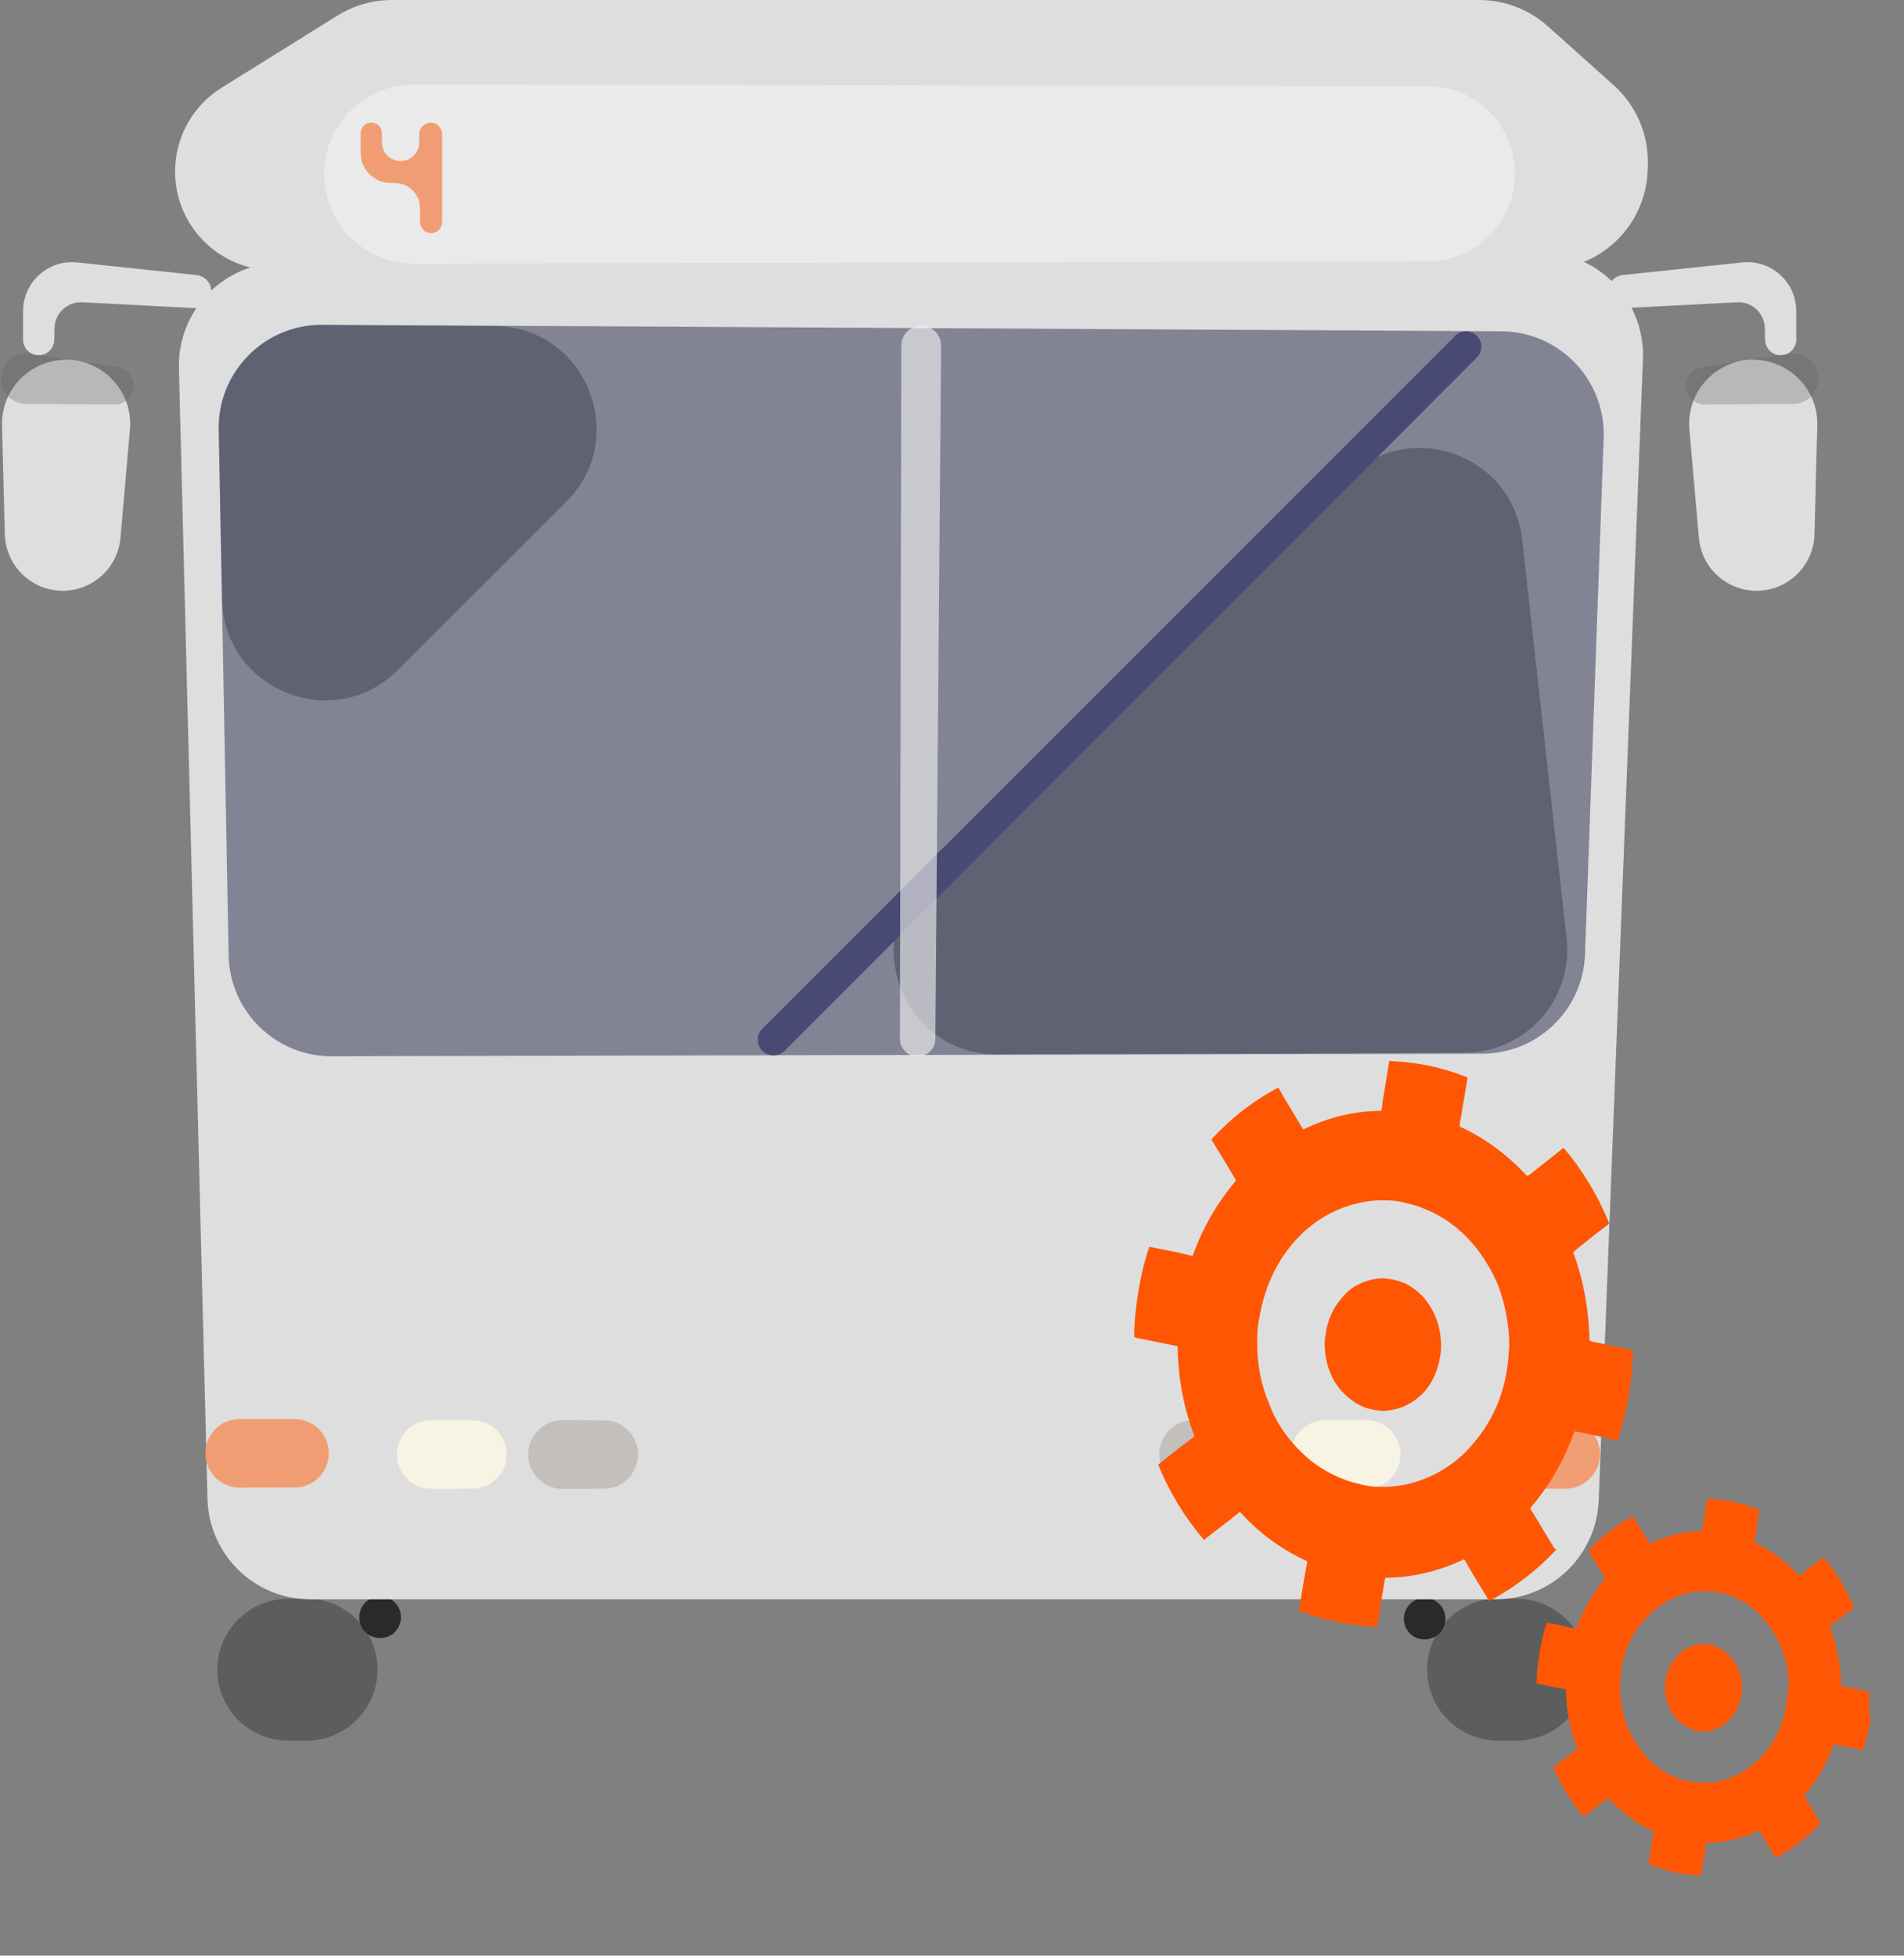 <svg width="37" height="38" viewBox="0 0 37 38" fill="none" xmlns="http://www.w3.org/2000/svg">
<rect x="0" y="0" width="37" height="38" fill="#808080" stroke="none"/>
<path d="M31.249 5.679C31.257 5.857 31.409 5.995 31.587 5.986L33.756 5.873C34.044 5.858 34.287 6.083 34.295 6.371L34.301 6.608C34.306 6.789 34.469 6.926 34.648 6.899V6.899C34.797 6.877 34.907 6.749 34.907 6.599L34.906 6.041C34.905 5.479 34.417 5.04 33.857 5.099L31.536 5.344C31.367 5.362 31.241 5.509 31.249 5.679V5.679Z" fill="#DEDEDE"/>
<path d="M33.875 7.006C34.644 6.884 35.336 7.49 35.315 8.268L35.26 10.383C35.246 10.933 34.836 11.392 34.292 11.468V11.468C33.653 11.558 33.07 11.094 33.014 10.452L32.83 8.344C32.773 7.693 33.229 7.109 33.875 7.006V7.006Z" fill="#DEDEDE"/>
<path opacity="0.3" d="M34.775 6.875C35.077 6.828 35.347 7.067 35.338 7.372V7.372C35.331 7.636 35.115 7.846 34.852 7.847L33.122 7.858C32.934 7.859 32.776 7.715 32.759 7.527V7.527C32.742 7.337 32.876 7.166 33.065 7.137L34.775 6.875Z" fill="#5B5D5E"/>
<path d="M4.106 5.679C4.098 5.857 3.946 5.995 3.768 5.986L1.599 5.873C1.311 5.858 1.068 6.083 1.06 6.371L1.054 6.608C1.049 6.789 0.886 6.926 0.706 6.899V6.899C0.558 6.877 0.448 6.749 0.448 6.599L0.449 6.041C0.45 5.479 0.938 5.04 1.498 5.099L3.818 5.344C3.988 5.362 4.114 5.509 4.106 5.679V5.679Z" fill="#DEDEDE"/>
<path d="M1.48 7.006C0.71 6.884 0.019 7.49 0.039 8.268L0.094 10.383C0.109 10.933 0.518 11.392 1.062 11.468V11.468C1.701 11.558 2.285 11.094 2.341 10.452L2.525 8.344C2.581 7.693 2.125 7.109 1.48 7.006V7.006Z" fill="#DEDEDE"/>
<path d="M5.59 31.065C4.787 31.072 4.159 31.762 4.229 32.563V32.563C4.291 33.275 4.887 33.822 5.602 33.822H5.956C6.612 33.822 7.177 33.361 7.308 32.718V32.718C7.484 31.858 6.823 31.055 5.945 31.062L5.59 31.065Z" fill="#5B5D5E"/>
<path d="M7.387 31.018C7.156 31.018 6.972 31.21 6.982 31.44V31.44C7.001 31.896 7.642 31.977 7.774 31.54V31.54C7.853 31.28 7.658 31.018 7.387 31.018V31.018Z" fill="#292B29"/>
<path d="M27.762 32.718C27.893 33.361 28.458 33.822 29.114 33.822H29.468C30.183 33.822 30.78 33.275 30.842 32.563V32.563C30.911 31.762 30.284 31.072 29.48 31.065L29.126 31.062C28.248 31.055 27.586 31.858 27.762 32.718V32.718Z" fill="#5B5D5E"/>
<path d="M27.685 31.048C27.413 31.048 27.219 31.311 27.299 31.57V31.57C27.433 32.003 28.069 31.921 28.088 31.469V31.469C28.098 31.239 27.915 31.048 27.685 31.048V31.048Z" fill="#292B29"/>
<path d="M29.069 30.576H6.031C5.218 30.576 4.553 29.927 4.532 29.113L3.977 7.14C3.956 6.302 4.626 5.609 5.464 5.602L29.915 5.398C30.771 5.391 31.46 6.101 31.427 6.956L30.568 29.134C30.537 29.939 29.875 30.576 29.069 30.576Z" fill="#DEDEDE" stroke="#DEDEDE"/>
<path d="M5.321 5.25C4.261 5.251 3.402 4.392 3.402 3.332V3.332C3.402 2.67 3.744 2.055 4.306 1.705L6.559 0.302C6.876 0.105 7.242 0 7.616 0H28.744C29.236 0 29.711 0.181 30.078 0.51L31.356 1.653C31.792 2.043 32.035 2.603 32.022 3.187L32.02 3.283C31.997 4.37 31.109 5.239 30.021 5.239L5.321 5.25Z" fill="#DEDEDE"/>
<path d="M8.039 1.645C7.077 1.644 6.297 2.424 6.299 3.386V3.386C6.301 4.346 7.081 5.123 8.041 5.121L27.741 5.077C28.689 5.075 29.452 4.3 29.439 3.352V3.352C29.427 2.422 28.67 1.674 27.74 1.673L8.039 1.645Z" fill="#F1F1F1" fill-opacity="0.62"/>
<path d="M6.261 6.311C5.137 6.305 4.229 7.226 4.25 8.349L4.443 18.562C4.464 19.654 5.356 20.527 6.447 20.524L28.806 20.474C29.881 20.472 30.762 19.62 30.801 18.547L31.164 8.51C31.205 7.382 30.305 6.444 29.176 6.437L6.261 6.311Z" fill="#313156" fill-opacity="0.52"/>
<path opacity="0.3" d="M28.464 20.454C29.653 20.45 30.576 19.415 30.444 18.233L29.58 10.484C29.397 8.843 27.417 8.119 26.217 9.253L17.997 17.034C16.68 18.279 17.566 20.492 19.378 20.486L28.464 20.454Z" fill="#091724"/>
<path opacity="0.3" d="M6.264 6.313C5.139 6.306 4.23 7.227 4.251 8.352L4.316 11.644C4.35 13.407 6.482 14.266 7.729 13.02L11.004 9.749C12.26 8.493 11.379 6.345 9.602 6.334L6.264 6.313Z" fill="#091724"/>
<path d="M7.217 2.382C7.101 2.381 7.008 2.474 7.008 2.59L7.009 2.973C7.01 3.292 7.267 3.551 7.586 3.555L7.68 3.556C7.946 3.56 8.161 3.776 8.162 4.042L8.163 4.316C8.163 4.435 8.26 4.531 8.379 4.53V4.53C8.497 4.529 8.592 4.433 8.592 4.315L8.592 2.606C8.592 2.483 8.493 2.384 8.37 2.384V2.384C8.248 2.384 8.148 2.483 8.148 2.605L8.147 2.769C8.146 2.969 7.984 3.13 7.784 3.13V3.13C7.584 3.13 7.422 2.968 7.422 2.767V2.589C7.422 2.475 7.33 2.383 7.217 2.382V2.382Z" fill="#F09D74"/>
<path opacity="0.3" d="M0.58 6.875C0.278 6.828 0.008 7.067 0.017 7.372V7.372C0.024 7.636 0.239 7.846 0.503 7.847L2.232 7.858C2.421 7.859 2.579 7.715 2.595 7.527V7.527C2.612 7.337 2.478 7.166 2.289 7.137L0.58 6.875Z" fill="#5B5D5E"/>
<path d="M15.031 20.507C15.112 20.508 15.191 20.475 15.248 20.418L28.699 6.947C28.887 6.758 28.754 6.437 28.488 6.437V6.437C28.409 6.437 28.333 6.468 28.277 6.524L14.816 19.986C14.624 20.178 14.759 20.506 15.031 20.507V20.507Z" fill="#494A73"/>
<path d="M17.488 20.184C17.487 20.374 17.641 20.529 17.832 20.529V20.529C18.021 20.529 18.174 20.377 18.176 20.188L18.289 6.719C18.291 6.504 18.117 6.329 17.902 6.329V6.329C17.689 6.328 17.515 6.501 17.515 6.715L17.488 20.184Z" fill="#F1F1F1" fill-opacity="0.62"/>
<path d="M11.735 27.597C12.021 27.598 12.274 27.781 12.364 28.052V28.052C12.507 28.482 12.187 28.926 11.734 28.927L10.933 28.929C10.48 28.93 10.158 28.489 10.297 28.058V28.058C10.386 27.781 10.643 27.593 10.934 27.594L11.735 27.597Z" fill="#C2BFBC"/>
<path d="M9.183 28.926C9.468 28.925 9.721 28.742 9.812 28.471V28.471C9.955 28.041 9.635 27.597 9.182 27.596L8.381 27.595C7.928 27.594 7.606 28.035 7.745 28.466V28.466C7.833 28.742 8.091 28.93 8.382 28.929L9.183 28.926Z" fill="#F8F4E3"/>
<path d="M26.552 28.926C26.838 28.925 27.091 28.742 27.181 28.471V28.471C27.324 28.041 27.005 27.597 26.551 27.596L25.751 27.595C25.298 27.594 24.976 28.035 25.114 28.466V28.466C25.203 28.742 25.461 28.93 25.752 28.929L26.552 28.926Z" fill="#F8F4E3"/>
<path d="M24 27.597C24.285 27.598 24.538 27.781 24.628 28.052V28.052C24.771 28.482 24.452 28.926 23.999 28.927L23.198 28.929C22.745 28.93 22.423 28.489 22.561 28.058V28.058C22.65 27.781 22.908 27.593 23.199 27.594L24 27.597Z" fill="#C2BFBC"/>
<path d="M30.412 27.578C30.796 27.575 31.105 27.892 31.092 28.275V28.275C31.08 28.638 30.782 28.926 30.42 28.927L29.353 28.928C28.898 28.929 28.575 28.487 28.714 28.053V28.053C28.802 27.778 29.057 27.591 29.346 27.588L30.412 27.578Z" fill="#F09D74"/>
<path d="M5.725 27.574C6.011 27.575 6.264 27.758 6.354 28.029V28.029C6.497 28.459 6.178 28.903 5.725 28.904L4.659 28.906C4.297 28.906 4 28.617 3.991 28.255V28.255C3.982 27.881 4.284 27.572 4.658 27.573L5.725 27.574Z" fill="#F09D74"/>
<g clip-path="url(#clip0_327_398)">
<path d="M30.173 30.031C30.032 29.806 29.903 29.58 29.763 29.354C29.751 29.341 29.739 29.314 29.739 29.301C30.102 28.876 30.395 28.384 30.595 27.813C30.606 27.813 30.606 27.813 30.618 27.813C30.876 27.867 31.145 27.92 31.403 27.986C31.415 27.986 31.427 27.986 31.439 27.986C31.532 27.707 31.591 27.415 31.649 27.123C31.696 26.817 31.731 26.525 31.731 26.233H31.72C31.474 26.18 31.216 26.127 30.97 26.074C30.935 26.074 30.911 26.06 30.888 26.047C30.876 25.449 30.77 24.865 30.571 24.334C30.595 24.307 30.63 24.281 30.677 24.241C30.876 24.081 31.075 23.922 31.274 23.776C31.052 23.231 30.747 22.727 30.384 22.302C30.173 22.474 29.962 22.634 29.751 22.806C29.727 22.833 29.692 22.846 29.669 22.846C29.306 22.448 28.86 22.116 28.368 21.89C28.368 21.877 28.368 21.85 28.368 21.824C28.403 21.677 28.415 21.518 28.45 21.359C28.474 21.213 28.497 21.067 28.52 20.934C28.274 20.841 28.028 20.761 27.77 20.708C27.513 20.655 27.255 20.628 26.997 20.615C26.974 20.761 26.95 20.907 26.927 21.053C26.903 21.213 26.868 21.359 26.856 21.518C26.856 21.545 26.845 21.558 26.845 21.584C26.317 21.584 25.802 21.717 25.333 21.943C25.31 21.93 25.298 21.903 25.274 21.863C25.134 21.624 24.981 21.385 24.841 21.133C24.36 21.385 23.915 21.731 23.54 22.142C23.681 22.368 23.821 22.594 23.95 22.82C23.985 22.873 24.009 22.913 24.02 22.939C23.669 23.351 23.376 23.842 23.177 24.4C23.153 24.4 23.13 24.4 23.095 24.387C22.849 24.32 22.591 24.281 22.345 24.227H22.333C22.239 24.506 22.169 24.799 22.122 25.091C22.075 25.383 22.04 25.688 22.04 25.981C22.052 25.981 22.064 25.981 22.075 25.994C22.333 26.047 22.602 26.1 22.86 26.153C22.872 26.153 22.884 26.153 22.884 26.167C22.895 26.777 23.001 27.362 23.212 27.906C23.2 27.92 23.189 27.933 23.165 27.946C22.966 28.092 22.767 28.252 22.567 28.411C22.544 28.424 22.52 28.451 22.509 28.464C22.731 29.009 23.036 29.5 23.399 29.925L23.411 29.912C23.622 29.739 23.845 29.58 24.056 29.407C24.067 29.394 24.091 29.381 24.102 29.381C24.466 29.792 24.911 30.111 25.403 30.337C25.403 30.363 25.403 30.39 25.392 30.417C25.333 30.709 25.298 30.988 25.239 31.28V31.293C25.474 31.386 25.731 31.466 25.989 31.519C26.247 31.572 26.505 31.599 26.763 31.612V31.599C26.81 31.306 26.856 31.027 26.903 30.735C26.903 30.709 26.915 30.682 26.927 30.656C27.454 30.656 27.981 30.523 28.45 30.297C28.462 30.31 28.474 30.324 28.485 30.35C28.626 30.602 28.778 30.842 28.931 31.094L28.942 31.107C29.423 30.855 29.856 30.523 30.243 30.111C30.208 30.084 30.185 30.071 30.173 30.031ZM29.282 26.631C29.259 26.777 29.224 26.924 29.177 27.07C29.048 27.481 28.825 27.84 28.556 28.132C28.368 28.345 28.145 28.504 27.899 28.637C27.56 28.809 27.196 28.902 26.81 28.889C26.681 28.889 26.552 28.876 26.423 28.836C26.294 28.809 26.165 28.77 26.048 28.717C25.685 28.57 25.368 28.331 25.11 28.026C24.923 27.813 24.77 27.561 24.665 27.282C24.501 26.897 24.419 26.472 24.431 26.034C24.431 25.888 24.442 25.728 24.477 25.582C24.501 25.436 24.536 25.29 24.583 25.144C24.712 24.732 24.923 24.374 25.192 24.081C25.392 23.869 25.614 23.696 25.849 23.577C26.189 23.404 26.552 23.311 26.939 23.324C27.067 23.324 27.196 23.338 27.325 23.378C27.454 23.404 27.583 23.444 27.7 23.497C28.064 23.643 28.38 23.882 28.638 24.188C28.825 24.413 28.977 24.666 29.095 24.931C29.247 25.317 29.329 25.728 29.329 26.167C29.317 26.326 29.306 26.485 29.282 26.631Z" fill="#FF5603"/>
<path d="M27.689 25.237C27.571 25.104 27.431 24.985 27.255 24.918C27.196 24.892 27.138 24.878 27.079 24.865C27.02 24.852 26.962 24.852 26.903 24.838C26.727 24.838 26.552 24.878 26.399 24.958C26.282 25.011 26.189 25.091 26.095 25.197C25.977 25.33 25.872 25.489 25.814 25.688C25.79 25.755 25.778 25.821 25.767 25.888C25.755 25.954 25.743 26.02 25.743 26.1C25.743 26.299 25.778 26.498 25.849 26.671C25.895 26.791 25.966 26.91 26.06 27.017C26.177 27.149 26.329 27.269 26.493 27.335C26.552 27.362 26.61 27.375 26.669 27.388C26.727 27.402 26.786 27.402 26.845 27.415C27.02 27.415 27.196 27.375 27.349 27.295C27.454 27.242 27.56 27.163 27.653 27.07C27.782 26.937 27.876 26.764 27.935 26.578C27.958 26.512 27.97 26.445 27.981 26.379C27.993 26.313 28.005 26.246 28.005 26.166C28.005 25.967 27.97 25.768 27.899 25.595C27.841 25.449 27.77 25.343 27.689 25.237ZM36.325 32.873C36.161 32.834 35.997 32.794 35.821 32.767C35.798 32.767 35.786 32.754 35.774 32.754C35.774 32.356 35.692 31.97 35.563 31.612C35.575 31.599 35.599 31.572 35.634 31.545C35.763 31.439 35.903 31.333 36.032 31.24C35.88 30.881 35.681 30.549 35.435 30.257C35.294 30.363 35.153 30.47 35.013 30.589C34.989 30.602 34.977 30.616 34.966 30.616C34.72 30.35 34.427 30.124 34.099 29.978C34.099 29.965 34.099 29.952 34.099 29.938C34.122 29.832 34.134 29.739 34.145 29.633C34.157 29.54 34.169 29.447 34.192 29.341C34.028 29.274 33.864 29.221 33.688 29.181C33.513 29.142 33.349 29.128 33.173 29.115C33.161 29.208 33.138 29.301 33.126 29.407C33.114 29.513 33.091 29.606 33.079 29.713C33.079 29.726 33.079 29.739 33.067 29.752C32.716 29.752 32.376 29.845 32.06 29.991C32.048 29.978 32.036 29.965 32.024 29.938C31.931 29.779 31.825 29.62 31.731 29.46C31.415 29.633 31.122 29.859 30.864 30.138C30.958 30.284 31.052 30.443 31.145 30.589C31.169 30.629 31.181 30.656 31.192 30.669C30.958 30.948 30.759 31.28 30.63 31.638C30.618 31.638 30.595 31.638 30.571 31.638C30.407 31.599 30.243 31.559 30.067 31.532H30.056C29.997 31.718 29.95 31.904 29.915 32.117C29.88 32.316 29.868 32.515 29.856 32.714C29.868 32.714 29.868 32.714 29.88 32.714C30.056 32.754 30.231 32.794 30.407 32.82C30.419 32.82 30.419 32.82 30.431 32.82C30.431 33.232 30.513 33.617 30.653 33.976C30.642 33.989 30.642 33.989 30.63 34.002C30.489 34.109 30.36 34.202 30.231 34.308C30.22 34.321 30.196 34.334 30.185 34.334C30.337 34.693 30.536 35.025 30.782 35.304C30.782 35.304 30.794 35.304 30.794 35.291C30.935 35.171 31.087 35.065 31.227 34.959C31.239 34.945 31.251 34.945 31.263 34.945C31.509 35.211 31.802 35.437 32.13 35.583C32.13 35.596 32.13 35.609 32.13 35.636C32.095 35.822 32.071 36.021 32.036 36.207V36.22C32.2 36.287 32.364 36.34 32.54 36.38C32.716 36.42 32.88 36.433 33.056 36.446V36.433C33.079 36.247 33.126 36.048 33.149 35.862C33.149 35.849 33.161 35.822 33.161 35.809C33.513 35.809 33.864 35.716 34.181 35.57C34.192 35.583 34.192 35.583 34.204 35.596C34.298 35.756 34.403 35.928 34.497 36.088C34.497 36.088 34.497 36.101 34.509 36.101C34.825 35.928 35.118 35.702 35.376 35.437C35.364 35.423 35.364 35.41 35.352 35.384C35.259 35.238 35.177 35.078 35.083 34.932C35.071 34.919 35.071 34.906 35.06 34.892C35.306 34.613 35.493 34.281 35.634 33.896C35.634 33.896 35.645 33.896 35.657 33.896C35.833 33.936 36.009 33.963 36.185 34.002C36.196 34.002 36.196 34.002 36.208 34.002C36.267 33.816 36.313 33.631 36.349 33.431C36.313 33.272 36.325 33.073 36.325 32.873ZM34.708 33.139C34.696 33.245 34.673 33.338 34.638 33.431C34.556 33.71 34.403 33.949 34.227 34.135C34.099 34.268 33.946 34.388 33.794 34.467C33.571 34.587 33.325 34.653 33.067 34.64C32.985 34.64 32.892 34.627 32.81 34.613C32.727 34.6 32.634 34.574 32.563 34.534C32.317 34.441 32.106 34.281 31.942 34.069C31.825 33.923 31.72 33.763 31.638 33.577C31.532 33.325 31.474 33.046 31.485 32.741C31.485 32.648 31.497 32.541 31.509 32.435C31.52 32.329 31.544 32.236 31.579 32.143C31.661 31.864 31.814 31.625 31.989 31.439C32.118 31.293 32.27 31.187 32.435 31.094C32.657 30.974 32.903 30.908 33.161 30.921C33.243 30.921 33.337 30.934 33.419 30.948C33.501 30.961 33.595 30.988 33.677 31.027C33.923 31.12 34.134 31.28 34.298 31.492C34.427 31.638 34.52 31.811 34.602 31.984C34.708 32.236 34.767 32.515 34.755 32.807C34.731 32.94 34.72 33.046 34.708 33.139Z" fill="#FF5603"/>
<path d="M33.642 32.209C33.56 32.117 33.466 32.05 33.36 31.997C33.325 31.984 33.29 31.97 33.243 31.957C33.208 31.944 33.161 31.944 33.126 31.944C33.009 31.944 32.892 31.97 32.786 32.023C32.716 32.063 32.645 32.117 32.587 32.183C32.505 32.276 32.435 32.382 32.399 32.502C32.388 32.541 32.376 32.595 32.364 32.635C32.352 32.674 32.352 32.727 32.352 32.767C32.352 32.9 32.376 33.033 32.423 33.152C32.458 33.232 32.505 33.312 32.563 33.378C32.645 33.471 32.739 33.538 32.845 33.591C32.88 33.604 32.915 33.617 32.962 33.631C32.997 33.644 33.044 33.644 33.079 33.644C33.196 33.644 33.313 33.617 33.419 33.564C33.489 33.524 33.56 33.471 33.618 33.405C33.7 33.312 33.77 33.206 33.806 33.073C33.817 33.033 33.829 32.98 33.841 32.94C33.852 32.9 33.852 32.847 33.852 32.807C33.852 32.674 33.829 32.541 33.782 32.422C33.747 32.356 33.7 32.276 33.642 32.209Z" fill="#FF5603"/>
</g>
<defs>
<clipPath id="clip0_327_398">
<rect x="21.677" y="20.044" width="15" height="17" rx="2" fill="white"/>
</clipPath>
</defs>
</svg>
